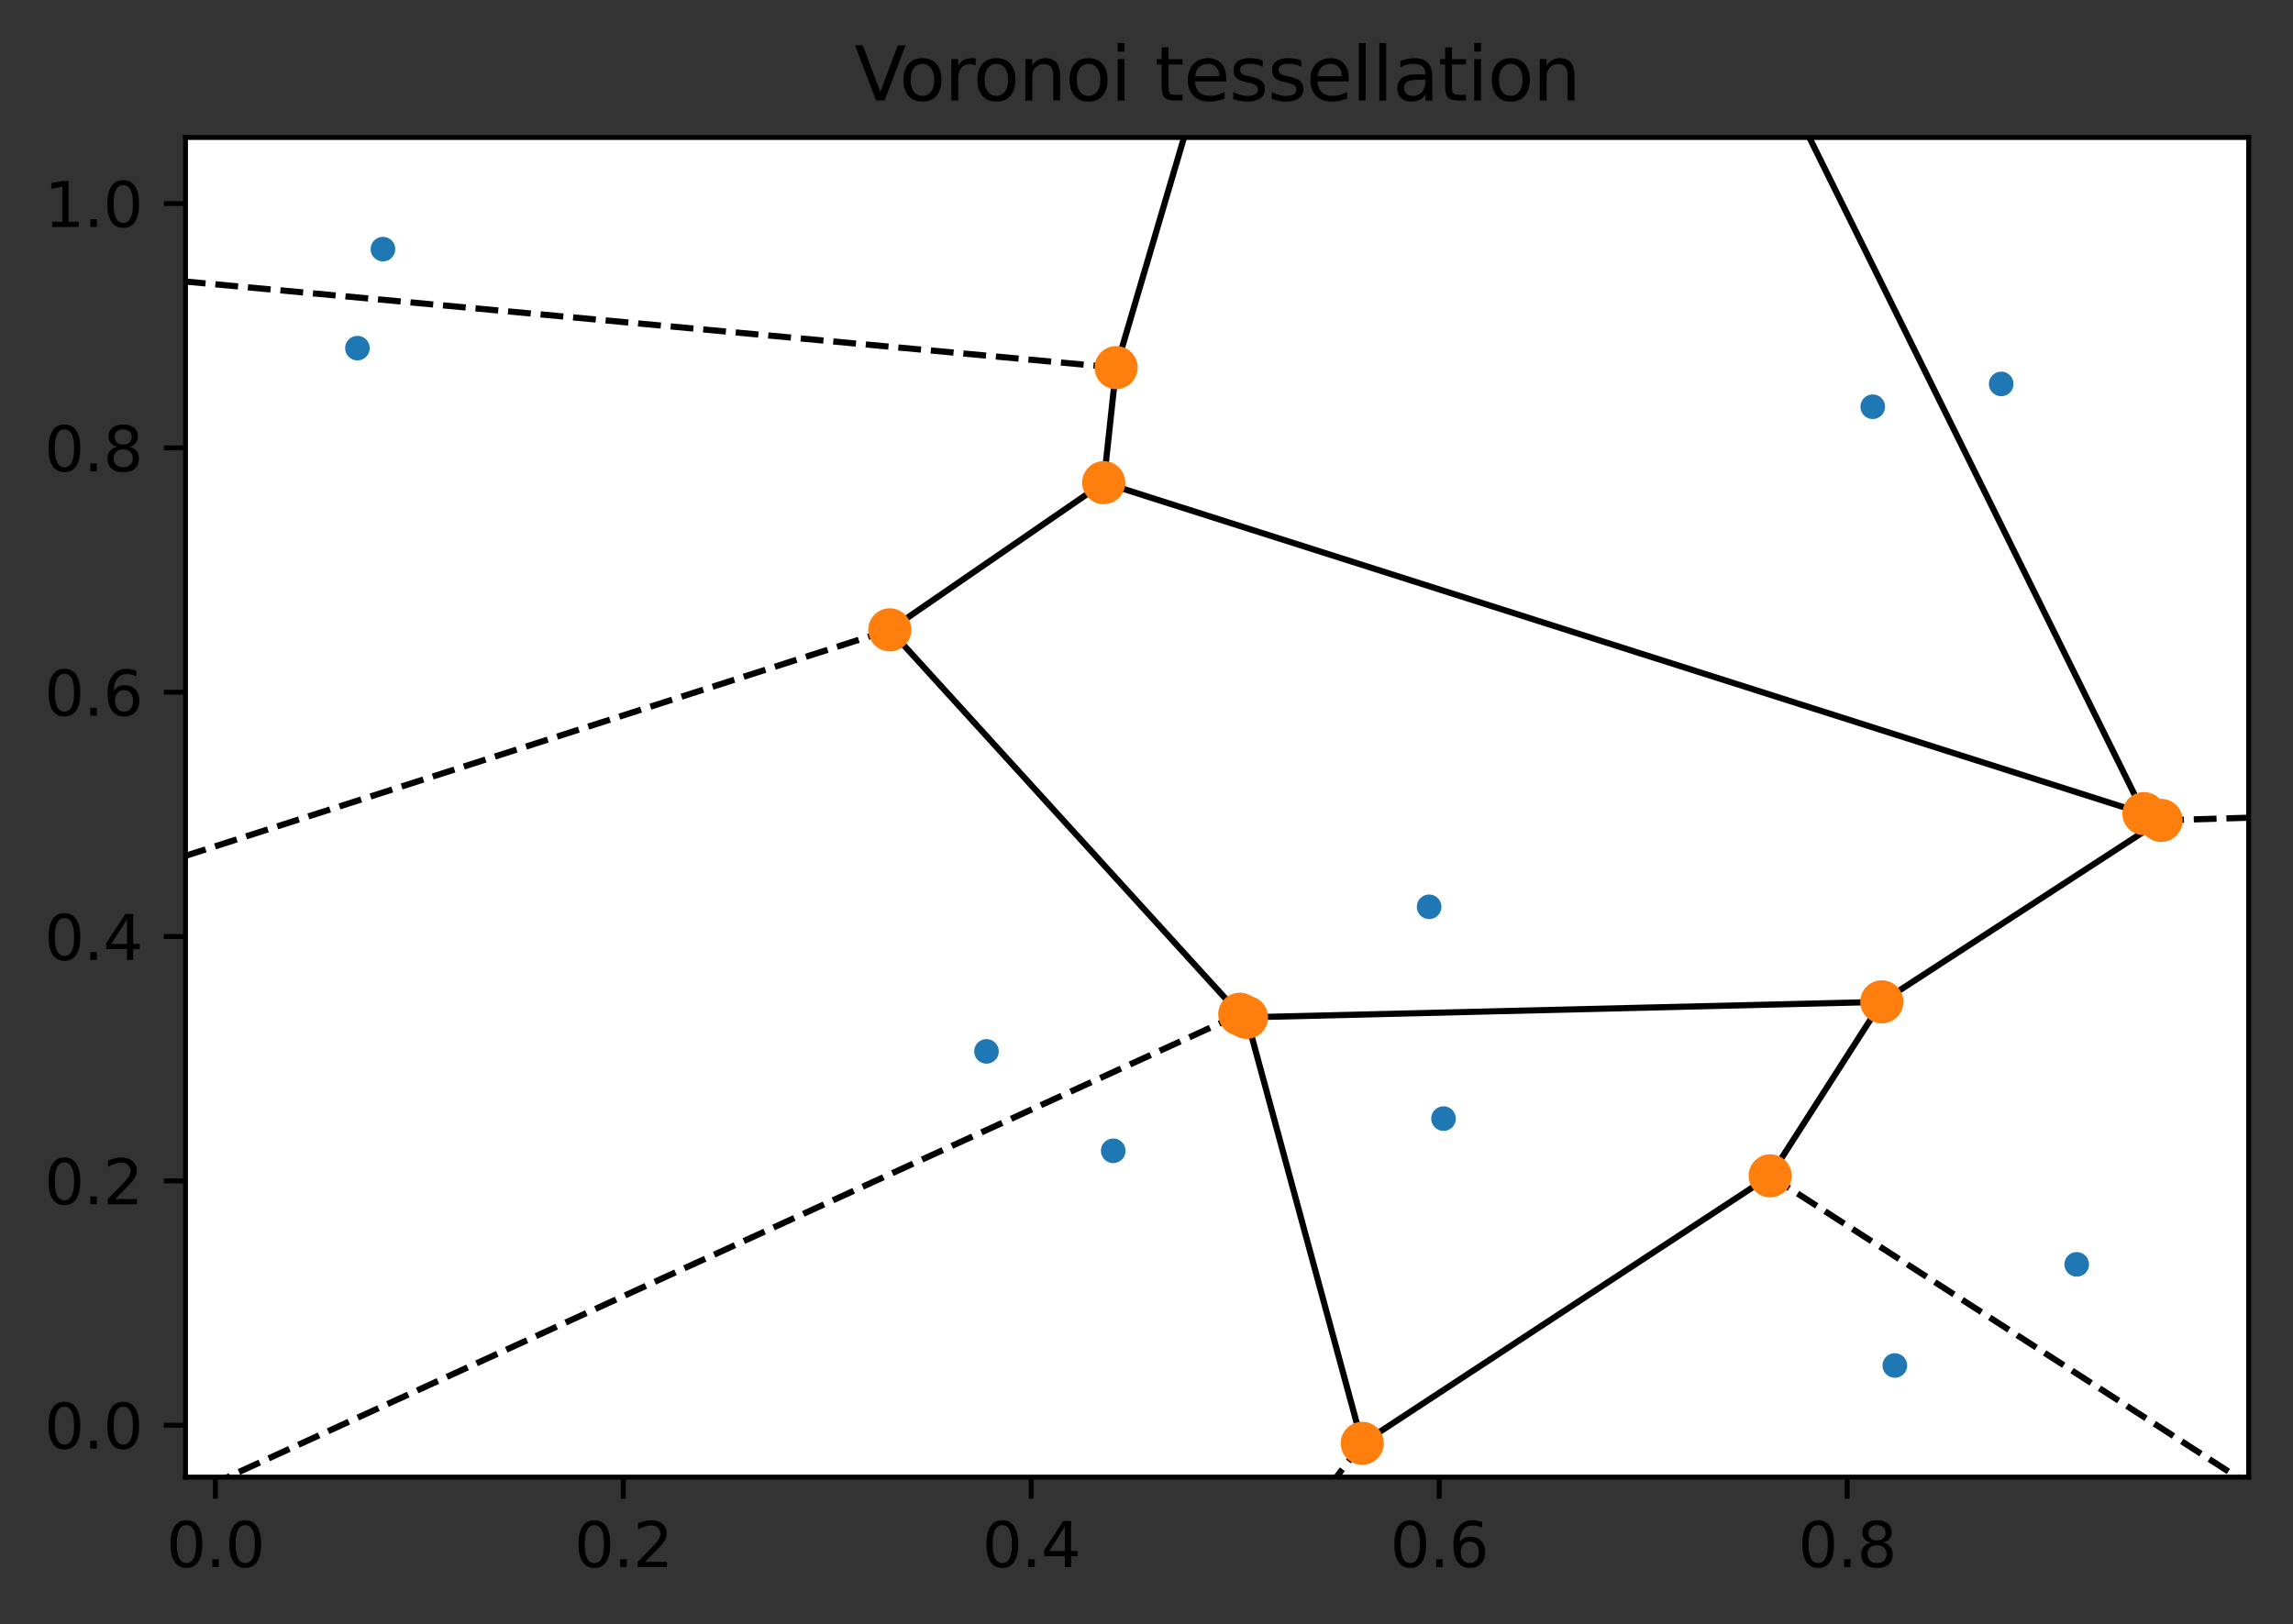 <?xml version="1.0" encoding="utf-8" standalone="no"?>
<!DOCTYPE svg PUBLIC "-//W3C//DTD SVG 1.1//EN"
  "http://www.w3.org/Graphics/SVG/1.1/DTD/svg11.dtd">
<svg height="263.636pt" version="1.1" viewBox="0 0 372.103 263.636" width="372.103pt" xmlns="http://www.w3.org/2000/svg" xmlns:xlink="http://www.w3.org/1999/xlink">
 <rect x="0" y="0" width="372.103" height="263.636" fill="#333333" stroke="none"/>
 <defs>
  <style type="text/css">*{stroke-linecap:butt;stroke-linejoin:round;}</style>
 </defs>
 <g id="figure_1">
  <g id="patch_1">
   <path d="M 0 263.636 
L 372.103 263.636 
L 372.103 0 
L 0 0 
z
" style="fill:none;"/>
  </g>
  <g id="axes_1">
   <g id="patch_2">
    <path d="M 30.103 239.758 
L 364.903 239.758 
L 364.903 22.318 
L 30.103 22.318 
z
" style="fill:#ffffff;"/>
   </g>
   <g id="matplotlib.axis_1">
    <g id="xtick_1">
     <g id="line2d_1">
      <defs>
       <path d="M 0 0 
L 0 3.5 
" id="m022e2c6a8d" style="stroke:#000000;stroke-width:0.8;"/>
      </defs>
      <g>
       <use style="stroke:#000000;stroke-width:0.8;" x="34.949" xlink:href="#m022e2c6a8d" y="239.758"/>
      </g>
     </g>
     <g id="text_1">
      <!-- 0.0 -->
      <g transform="translate(26.998 254.357)scale(0.1 -0.1)">
       <defs>
        <path d="M 2034 4250 
Q 1547 4250 1301 3770 
Q 1056 3291 1056 2328 
Q 1056 1369 1301 889 
Q 1547 409 2034 409 
Q 2525 409 2770 889 
Q 3016 1369 3016 2328 
Q 3016 3291 2770 3770 
Q 2525 4250 2034 4250 
z
M 2034 4750 
Q 2819 4750 3233 4129 
Q 3647 3509 3647 2328 
Q 3647 1150 3233 529 
Q 2819 -91 2034 -91 
Q 1250 -91 836 529 
Q 422 1150 422 2328 
Q 422 3509 836 4129 
Q 1250 4750 2034 4750 
z
" id="DejaVuSans-30" transform="scale(0.016)"/>
        <path d="M 684 794 
L 1344 794 
L 1344 0 
L 684 0 
L 684 794 
z
" id="DejaVuSans-2e" transform="scale(0.016)"/>
       </defs>
       <use xlink:href="#DejaVuSans-30"/>
       <use x="63.623" xlink:href="#DejaVuSans-2e"/>
       <use x="95.41" xlink:href="#DejaVuSans-30"/>
      </g>
     </g>
    </g>
    <g id="xtick_2">
     <g id="line2d_2">
      <g>
       <use style="stroke:#000000;stroke-width:0.8;" x="101.149" xlink:href="#m022e2c6a8d" y="239.758"/>
      </g>
     </g>
     <g id="text_2">
      <!-- 0.2 -->
      <g transform="translate(93.197 254.357)scale(0.1 -0.1)">
       <defs>
        <path d="M 1228 531 
L 3431 531 
L 3431 0 
L 469 0 
L 469 531 
Q 828 903 1448 1529 
Q 2069 2156 2228 2338 
Q 2531 2678 2651 2914 
Q 2772 3150 2772 3378 
Q 2772 3750 2511 3984 
Q 2250 4219 1831 4219 
Q 1534 4219 1204 4116 
Q 875 4013 500 3803 
L 500 4441 
Q 881 4594 1212 4672 
Q 1544 4750 1819 4750 
Q 2544 4750 2975 4387 
Q 3406 4025 3406 3419 
Q 3406 3131 3298 2873 
Q 3191 2616 2906 2266 
Q 2828 2175 2409 1742 
Q 1991 1309 1228 531 
z
" id="DejaVuSans-32" transform="scale(0.016)"/>
       </defs>
       <use xlink:href="#DejaVuSans-30"/>
       <use x="63.623" xlink:href="#DejaVuSans-2e"/>
       <use x="95.41" xlink:href="#DejaVuSans-32"/>
      </g>
     </g>
    </g>
    <g id="xtick_3">
     <g id="line2d_3">
      <g>
       <use style="stroke:#000000;stroke-width:0.8;" x="167.349" xlink:href="#m022e2c6a8d" y="239.758"/>
      </g>
     </g>
     <g id="text_3">
      <!-- 0.4 -->
      <g transform="translate(159.397 254.357)scale(0.1 -0.1)">
       <defs>
        <path d="M 2419 4116 
L 825 1625 
L 2419 1625 
L 2419 4116 
z
M 2253 4666 
L 3047 4666 
L 3047 1625 
L 3713 1625 
L 3713 1100 
L 3047 1100 
L 3047 0 
L 2419 0 
L 2419 1100 
L 313 1100 
L 313 1709 
L 2253 4666 
z
" id="DejaVuSans-34" transform="scale(0.016)"/>
       </defs>
       <use xlink:href="#DejaVuSans-30"/>
       <use x="63.623" xlink:href="#DejaVuSans-2e"/>
       <use x="95.41" xlink:href="#DejaVuSans-34"/>
      </g>
     </g>
    </g>
    <g id="xtick_4">
     <g id="line2d_4">
      <g>
       <use style="stroke:#000000;stroke-width:0.8;" x="233.548" xlink:href="#m022e2c6a8d" y="239.758"/>
      </g>
     </g>
     <g id="text_4">
      <!-- 0.6 -->
      <g transform="translate(225.597 254.357)scale(0.1 -0.1)">
       <defs>
        <path d="M 2113 2584 
Q 1688 2584 1439 2293 
Q 1191 2003 1191 1497 
Q 1191 994 1439 701 
Q 1688 409 2113 409 
Q 2538 409 2786 701 
Q 3034 994 3034 1497 
Q 3034 2003 2786 2293 
Q 2538 2584 2113 2584 
z
M 3366 4563 
L 3366 3988 
Q 3128 4100 2886 4159 
Q 2644 4219 2406 4219 
Q 1781 4219 1451 3797 
Q 1122 3375 1075 2522 
Q 1259 2794 1537 2939 
Q 1816 3084 2150 3084 
Q 2853 3084 3261 2657 
Q 3669 2231 3669 1497 
Q 3669 778 3244 343 
Q 2819 -91 2113 -91 
Q 1303 -91 875 529 
Q 447 1150 447 2328 
Q 447 3434 972 4092 
Q 1497 4750 2381 4750 
Q 2619 4750 2861 4703 
Q 3103 4656 3366 4563 
z
" id="DejaVuSans-36" transform="scale(0.016)"/>
       </defs>
       <use xlink:href="#DejaVuSans-30"/>
       <use x="63.623" xlink:href="#DejaVuSans-2e"/>
       <use x="95.41" xlink:href="#DejaVuSans-36"/>
      </g>
     </g>
    </g>
    <g id="xtick_5">
     <g id="line2d_5">
      <g>
       <use style="stroke:#000000;stroke-width:0.8;" x="299.748" xlink:href="#m022e2c6a8d" y="239.758"/>
      </g>
     </g>
     <g id="text_5">
      <!-- 0.8 -->
      <g transform="translate(291.796 254.357)scale(0.1 -0.1)">
       <defs>
        <path d="M 2034 2216 
Q 1584 2216 1326 1975 
Q 1069 1734 1069 1313 
Q 1069 891 1326 650 
Q 1584 409 2034 409 
Q 2484 409 2743 651 
Q 3003 894 3003 1313 
Q 3003 1734 2745 1975 
Q 2488 2216 2034 2216 
z
M 1403 2484 
Q 997 2584 770 2862 
Q 544 3141 544 3541 
Q 544 4100 942 4425 
Q 1341 4750 2034 4750 
Q 2731 4750 3128 4425 
Q 3525 4100 3525 3541 
Q 3525 3141 3298 2862 
Q 3072 2584 2669 2484 
Q 3125 2378 3379 2068 
Q 3634 1759 3634 1313 
Q 3634 634 3220 271 
Q 2806 -91 2034 -91 
Q 1263 -91 848 271 
Q 434 634 434 1313 
Q 434 1759 690 2068 
Q 947 2378 1403 2484 
z
M 1172 3481 
Q 1172 3119 1398 2916 
Q 1625 2713 2034 2713 
Q 2441 2713 2670 2916 
Q 2900 3119 2900 3481 
Q 2900 3844 2670 4047 
Q 2441 4250 2034 4250 
Q 1625 4250 1398 4047 
Q 1172 3844 1172 3481 
z
" id="DejaVuSans-38" transform="scale(0.016)"/>
       </defs>
       <use xlink:href="#DejaVuSans-30"/>
       <use x="63.623" xlink:href="#DejaVuSans-2e"/>
       <use x="95.41" xlink:href="#DejaVuSans-38"/>
      </g>
     </g>
    </g>
   </g>
   <g id="matplotlib.axis_2">
    <g id="ytick_1">
     <g id="line2d_6">
      <defs>
       <path d="M 0 0 
L -3.5 0 
" id="me9416e6403" style="stroke:#000000;stroke-width:0.8;"/>
      </defs>
      <g>
       <use style="stroke:#000000;stroke-width:0.8;" x="30.103" xlink:href="#me9416e6403" y="231.329"/>
      </g>
     </g>
     <g id="text_6">
      <!-- 0.0 -->
      <g transform="translate(7.2 235.128)scale(0.1 -0.1)">
       <use xlink:href="#DejaVuSans-30"/>
       <use x="63.623" xlink:href="#DejaVuSans-2e"/>
       <use x="95.41" xlink:href="#DejaVuSans-30"/>
      </g>
     </g>
    </g>
    <g id="ytick_2">
     <g id="line2d_7">
      <g>
       <use style="stroke:#000000;stroke-width:0.8;" x="30.103" xlink:href="#me9416e6403" y="191.671"/>
      </g>
     </g>
     <g id="text_7">
      <!-- 0.2 -->
      <g transform="translate(7.2 195.47)scale(0.1 -0.1)">
       <use xlink:href="#DejaVuSans-30"/>
       <use x="63.623" xlink:href="#DejaVuSans-2e"/>
       <use x="95.41" xlink:href="#DejaVuSans-32"/>
      </g>
     </g>
    </g>
    <g id="ytick_3">
     <g id="line2d_8">
      <g>
       <use style="stroke:#000000;stroke-width:0.8;" x="30.103" xlink:href="#me9416e6403" y="152.014"/>
      </g>
     </g>
     <g id="text_8">
      <!-- 0.4 -->
      <g transform="translate(7.2 155.813)scale(0.1 -0.1)">
       <use xlink:href="#DejaVuSans-30"/>
       <use x="63.623" xlink:href="#DejaVuSans-2e"/>
       <use x="95.41" xlink:href="#DejaVuSans-34"/>
      </g>
     </g>
    </g>
    <g id="ytick_4">
     <g id="line2d_9">
      <g>
       <use style="stroke:#000000;stroke-width:0.8;" x="30.103" xlink:href="#me9416e6403" y="112.356"/>
      </g>
     </g>
     <g id="text_9">
      <!-- 0.6 -->
      <g transform="translate(7.2 116.156)scale(0.1 -0.1)">
       <use xlink:href="#DejaVuSans-30"/>
       <use x="63.623" xlink:href="#DejaVuSans-2e"/>
       <use x="95.41" xlink:href="#DejaVuSans-36"/>
      </g>
     </g>
    </g>
    <g id="ytick_5">
     <g id="line2d_10">
      <g>
       <use style="stroke:#000000;stroke-width:0.8;" x="30.103" xlink:href="#me9416e6403" y="72.699"/>
      </g>
     </g>
     <g id="text_10">
      <!-- 0.8 -->
      <g transform="translate(7.2 76.498)scale(0.1 -0.1)">
       <use xlink:href="#DejaVuSans-30"/>
       <use x="63.623" xlink:href="#DejaVuSans-2e"/>
       <use x="95.41" xlink:href="#DejaVuSans-38"/>
      </g>
     </g>
    </g>
    <g id="ytick_6">
     <g id="line2d_11">
      <g>
       <use style="stroke:#000000;stroke-width:0.8;" x="30.103" xlink:href="#me9416e6403" y="33.042"/>
      </g>
     </g>
     <g id="text_11">
      <!-- 1.0 -->
      <g transform="translate(7.2 36.841)scale(0.1 -0.1)">
       <defs>
        <path d="M 794 531 
L 1825 531 
L 1825 4091 
L 703 3866 
L 703 4441 
L 1819 4666 
L 2450 4666 
L 2450 531 
L 3481 531 
L 3481 0 
L 794 0 
L 794 531 
z
" id="DejaVuSans-31" transform="scale(0.016)"/>
       </defs>
       <use xlink:href="#DejaVuSans-31"/>
       <use x="63.623" xlink:href="#DejaVuSans-2e"/>
       <use x="95.41" xlink:href="#DejaVuSans-30"/>
      </g>
     </g>
    </g>
   </g>
   <g id="LineCollection_1">
    <path clip-path="url(#pdc2562111c)" d="M 201.191 164.623 
L 144.397 102.234 
" style="fill:none;stroke:#000000;"/>
    <path clip-path="url(#pdc2562111c)" d="M 179.112 78.342 
L 347.921 132.069 
" style="fill:none;stroke:#000000;"/>
    <path clip-path="url(#pdc2562111c)" d="M 179.112 78.342 
L 181.125 59.671 
" style="fill:none;stroke:#000000;"/>
    <path clip-path="url(#pdc2562111c)" d="M 347.921 132.069 
L 282.084 -1 
" style="fill:none;stroke:#000000;"/>
    <path clip-path="url(#pdc2562111c)" d="M 181.125 59.671 
L 199.014 -1 
" style="fill:none;stroke:#000000;"/>
    <path clip-path="url(#pdc2562111c)" d="M 144.397 102.234 
L 179.112 78.342 
" style="fill:none;stroke:#000000;"/>
    <path clip-path="url(#pdc2562111c)" d="M 350.704 133.161 
L 347.921 132.069 
" style="fill:none;stroke:#000000;"/>
    <path clip-path="url(#pdc2562111c)" d="M 221.063 234.271 
L 287.258 190.855 
" style="fill:none;stroke:#000000;"/>
    <path clip-path="url(#pdc2562111c)" d="M 221.063 234.271 
L 202.278 165.128 
" style="fill:none;stroke:#000000;"/>
    <path clip-path="url(#pdc2562111c)" d="M 202.278 165.128 
L 305.379 162.614 
" style="fill:none;stroke:#000000;"/>
    <path clip-path="url(#pdc2562111c)" d="M 287.258 190.855 
L 305.379 162.614 
" style="fill:none;stroke:#000000;"/>
    <path clip-path="url(#pdc2562111c)" d="M 201.191 164.623 
L 202.278 165.128 
" style="fill:none;stroke:#000000;"/>
    <path clip-path="url(#pdc2562111c)" d="M 350.704 133.161 
L 305.379 162.614 
" style="fill:none;stroke:#000000;"/>
   </g>
   <g id="LineCollection_2">
    <path clip-path="url(#pdc2562111c)" d="M 201.191 164.623 
L -1 257.121 
" style="fill:none;stroke:#000000;stroke-dasharray:3.7,1.6;stroke-dashoffset:0;"/>
    <path clip-path="url(#pdc2562111c)" d="M 144.397 102.234 
L -1 148.897 
" style="fill:none;stroke:#000000;stroke-dasharray:3.7,1.6;stroke-dashoffset:0;"/>
    <path clip-path="url(#pdc2562111c)" d="M 181.125 59.671 
L -1 42.822 
" style="fill:none;stroke:#000000;stroke-dasharray:3.7,1.6;stroke-dashoffset:0;"/>
    <path clip-path="url(#pdc2562111c)" d="M 350.704 133.161 
L 373.103 132.472 
" style="fill:none;stroke:#000000;stroke-dasharray:3.7,1.6;stroke-dashoffset:0;"/>
    <path clip-path="url(#pdc2562111c)" style="fill:none;stroke:#000000;stroke-dasharray:3.7,1.6;stroke-dashoffset:0;"/>
    <path clip-path="url(#pdc2562111c)" d="M 287.258 190.855 
L 373.103 246.245 
" style="fill:none;stroke:#000000;stroke-dasharray:3.7,1.6;stroke-dashoffset:0;"/>
    <path clip-path="url(#pdc2562111c)" d="M 221.063 234.271 
L 197.816 264.636 
" style="fill:none;stroke:#000000;stroke-dasharray:3.7,1.6;stroke-dashoffset:0;"/>
   </g>
   <g id="line2d_12">
    <defs>
     <path d="M 0 1.5 
C 0.398 1.5 0.779 1.342 1.061 1.061 
C 1.342 0.779 1.5 0.398 1.5 0 
C 1.5 -0.398 1.342 -0.779 1.061 -1.061 
C 0.779 -1.342 0.398 -1.5 0 -1.5 
C -0.398 -1.5 -0.779 -1.342 -1.061 -1.061 
C -1.342 -0.779 -1.5 -0.398 -1.5 0 
C -1.5 0.398 -1.342 0.779 -1.061 1.061 
C -0.779 1.342 -0.398 1.5 0 1.5 
z
" id="m4b36818cc9" style="stroke:#1f77b4;"/>
    </defs>
    <g clip-path="url(#pdc2562111c)">
     <use style="fill:#1f77b4;stroke:#1f77b4;" x="58.003" xlink:href="#m4b36818cc9" y="56.506"/>
     <use style="fill:#1f77b4;stroke:#1f77b4;" x="324.75" xlink:href="#m4b36818cc9" y="62.318"/>
     <use style="fill:#1f77b4;stroke:#1f77b4;" x="234.253" xlink:href="#m4b36818cc9" y="181.565"/>
     <use style="fill:#1f77b4;stroke:#1f77b4;" x="180.654" xlink:href="#m4b36818cc9" y="186.791"/>
     <use style="fill:#1f77b4;stroke:#1f77b4;" x="62.145" xlink:href="#m4b36818cc9" y="40.438"/>
     <use style="fill:#1f77b4;stroke:#1f77b4;" x="337.003" xlink:href="#m4b36818cc9" y="205.225"/>
     <use style="fill:#1f77b4;stroke:#1f77b4;" x="307.492" xlink:href="#m4b36818cc9" y="221.638"/>
     <use style="fill:#1f77b4;stroke:#1f77b4;" x="231.917" xlink:href="#m4b36818cc9" y="147.188"/>
     <use style="fill:#1f77b4;stroke:#1f77b4;" x="160.084" xlink:href="#m4b36818cc9" y="170.655"/>
     <use style="fill:#1f77b4;stroke:#1f77b4;" x="303.904" xlink:href="#m4b36818cc9" y="66.019"/>
    </g>
   </g>
   <g id="line2d_13">
    <defs>
     <path d="M 0 3 
C 0.796 3 1.559 2.684 2.121 2.121 
C 2.684 1.559 3 0.796 3 0 
C 3 -0.796 2.684 -1.559 2.121 -2.121 
C 1.559 -2.684 0.796 -3 0 -3 
C -0.796 -3 -1.559 -2.684 -2.121 -2.121 
C -2.684 -1.559 -3 -0.796 -3 0 
C -3 0.796 -2.684 1.559 -2.121 2.121 
C -1.559 2.684 -0.796 3 0 3 
z
" id="m40e51b21eb" style="stroke:#ff7f0e;"/>
    </defs>
    <g clip-path="url(#pdc2562111c)">
     <use style="fill:#ff7f0e;stroke:#ff7f0e;" x="201.191" xlink:href="#m40e51b21eb" y="164.623"/>
     <use style="fill:#ff7f0e;stroke:#ff7f0e;" x="144.397" xlink:href="#m40e51b21eb" y="102.234"/>
     <use style="fill:#ff7f0e;stroke:#ff7f0e;" x="350.704" xlink:href="#m40e51b21eb" y="133.161"/>
     <use style="fill:#ff7f0e;stroke:#ff7f0e;" x="179.112" xlink:href="#m40e51b21eb" y="78.342"/>
     <use style="fill:#ff7f0e;stroke:#ff7f0e;" x="347.921" xlink:href="#m40e51b21eb" y="132.069"/>
     <use style="fill:#ff7f0e;stroke:#ff7f0e;" x="181.125" xlink:href="#m40e51b21eb" y="59.671"/>
     <use style="fill:#ff7f0e;stroke:#ff7f0e;" x="199.014" xlink:href="#m40e51b21eb" y="-1"/>
     <use style="fill:#ff7f0e;stroke:#ff7f0e;" x="227.262" xlink:href="#m40e51b21eb" y="-1"/>
     <use style="fill:#ff7f0e;stroke:#ff7f0e;" x="221.063" xlink:href="#m40e51b21eb" y="234.271"/>
     <use style="fill:#ff7f0e;stroke:#ff7f0e;" x="202.278" xlink:href="#m40e51b21eb" y="165.128"/>
     <use style="fill:#ff7f0e;stroke:#ff7f0e;" x="287.258" xlink:href="#m40e51b21eb" y="190.855"/>
     <use style="fill:#ff7f0e;stroke:#ff7f0e;" x="305.379" xlink:href="#m40e51b21eb" y="162.614"/>
    </g>
   </g>
   <g id="patch_3">
    <path d="M 30.103 239.758 
L 30.103 22.318 
" style="fill:none;stroke:#000000;stroke-linecap:square;stroke-linejoin:miter;stroke-width:0.8;"/>
   </g>
   <g id="patch_4">
    <path d="M 364.903 239.758 
L 364.903 22.318 
" style="fill:none;stroke:#000000;stroke-linecap:square;stroke-linejoin:miter;stroke-width:0.8;"/>
   </g>
   <g id="patch_5">
    <path d="M 30.103 239.758 
L 364.903 239.758 
" style="fill:none;stroke:#000000;stroke-linecap:square;stroke-linejoin:miter;stroke-width:0.8;"/>
   </g>
   <g id="patch_6">
    <path d="M 30.103 22.318 
L 364.903 22.318 
" style="fill:none;stroke:#000000;stroke-linecap:square;stroke-linejoin:miter;stroke-width:0.8;"/>
   </g>
   <g id="text_12">
    <!-- Voronoi tessellation -->
    <g transform="translate(138.652 16.318)scale(0.12 -0.12)">
     <defs>
      <path d="M 1831 0 
L 50 4666 
L 709 4666 
L 2188 738 
L 3669 4666 
L 4325 4666 
L 2547 0 
L 1831 0 
z
" id="DejaVuSans-56" transform="scale(0.016)"/>
      <path d="M 1959 3097 
Q 1497 3097 1228 2736 
Q 959 2375 959 1747 
Q 959 1119 1226 758 
Q 1494 397 1959 397 
Q 2419 397 2687 759 
Q 2956 1122 2956 1747 
Q 2956 2369 2687 2733 
Q 2419 3097 1959 3097 
z
M 1959 3584 
Q 2709 3584 3137 3096 
Q 3566 2609 3566 1747 
Q 3566 888 3137 398 
Q 2709 -91 1959 -91 
Q 1206 -91 779 398 
Q 353 888 353 1747 
Q 353 2609 779 3096 
Q 1206 3584 1959 3584 
z
" id="DejaVuSans-6f" transform="scale(0.016)"/>
      <path d="M 2631 2963 
Q 2534 3019 2420 3045 
Q 2306 3072 2169 3072 
Q 1681 3072 1420 2755 
Q 1159 2438 1159 1844 
L 1159 0 
L 581 0 
L 581 3500 
L 1159 3500 
L 1159 2956 
Q 1341 3275 1631 3429 
Q 1922 3584 2338 3584 
Q 2397 3584 2469 3576 
Q 2541 3569 2628 3553 
L 2631 2963 
z
" id="DejaVuSans-72" transform="scale(0.016)"/>
      <path d="M 3513 2113 
L 3513 0 
L 2938 0 
L 2938 2094 
Q 2938 2591 2744 2837 
Q 2550 3084 2163 3084 
Q 1697 3084 1428 2787 
Q 1159 2491 1159 1978 
L 1159 0 
L 581 0 
L 581 3500 
L 1159 3500 
L 1159 2956 
Q 1366 3272 1645 3428 
Q 1925 3584 2291 3584 
Q 2894 3584 3203 3211 
Q 3513 2838 3513 2113 
z
" id="DejaVuSans-6e" transform="scale(0.016)"/>
      <path d="M 603 3500 
L 1178 3500 
L 1178 0 
L 603 0 
L 603 3500 
z
M 603 4863 
L 1178 4863 
L 1178 4134 
L 603 4134 
L 603 4863 
z
" id="DejaVuSans-69" transform="scale(0.016)"/>
      <path id="DejaVuSans-20" transform="scale(0.016)"/>
      <path d="M 1172 4494 
L 1172 3500 
L 2356 3500 
L 2356 3053 
L 1172 3053 
L 1172 1153 
Q 1172 725 1289 603 
Q 1406 481 1766 481 
L 2356 481 
L 2356 0 
L 1766 0 
Q 1100 0 847 248 
Q 594 497 594 1153 
L 594 3053 
L 172 3053 
L 172 3500 
L 594 3500 
L 594 4494 
L 1172 4494 
z
" id="DejaVuSans-74" transform="scale(0.016)"/>
      <path d="M 3597 1894 
L 3597 1613 
L 953 1613 
Q 991 1019 1311 708 
Q 1631 397 2203 397 
Q 2534 397 2845 478 
Q 3156 559 3463 722 
L 3463 178 
Q 3153 47 2828 -22 
Q 2503 -91 2169 -91 
Q 1331 -91 842 396 
Q 353 884 353 1716 
Q 353 2575 817 3079 
Q 1281 3584 2069 3584 
Q 2775 3584 3186 3129 
Q 3597 2675 3597 1894 
z
M 3022 2063 
Q 3016 2534 2758 2815 
Q 2500 3097 2075 3097 
Q 1594 3097 1305 2825 
Q 1016 2553 972 2059 
L 3022 2063 
z
" id="DejaVuSans-65" transform="scale(0.016)"/>
      <path d="M 2834 3397 
L 2834 2853 
Q 2591 2978 2328 3040 
Q 2066 3103 1784 3103 
Q 1356 3103 1142 2972 
Q 928 2841 928 2578 
Q 928 2378 1081 2264 
Q 1234 2150 1697 2047 
L 1894 2003 
Q 2506 1872 2764 1633 
Q 3022 1394 3022 966 
Q 3022 478 2636 193 
Q 2250 -91 1575 -91 
Q 1294 -91 989 -36 
Q 684 19 347 128 
L 347 722 
Q 666 556 975 473 
Q 1284 391 1588 391 
Q 1994 391 2212 530 
Q 2431 669 2431 922 
Q 2431 1156 2273 1281 
Q 2116 1406 1581 1522 
L 1381 1569 
Q 847 1681 609 1914 
Q 372 2147 372 2553 
Q 372 3047 722 3315 
Q 1072 3584 1716 3584 
Q 2034 3584 2315 3537 
Q 2597 3491 2834 3397 
z
" id="DejaVuSans-73" transform="scale(0.016)"/>
      <path d="M 603 4863 
L 1178 4863 
L 1178 0 
L 603 0 
L 603 4863 
z
" id="DejaVuSans-6c" transform="scale(0.016)"/>
      <path d="M 2194 1759 
Q 1497 1759 1228 1600 
Q 959 1441 959 1056 
Q 959 750 1161 570 
Q 1363 391 1709 391 
Q 2188 391 2477 730 
Q 2766 1069 2766 1631 
L 2766 1759 
L 2194 1759 
z
M 3341 1997 
L 3341 0 
L 2766 0 
L 2766 531 
Q 2569 213 2275 61 
Q 1981 -91 1556 -91 
Q 1019 -91 701 211 
Q 384 513 384 1019 
Q 384 1609 779 1909 
Q 1175 2209 1959 2209 
L 2766 2209 
L 2766 2266 
Q 2766 2663 2505 2880 
Q 2244 3097 1772 3097 
Q 1472 3097 1187 3025 
Q 903 2953 641 2809 
L 641 3341 
Q 956 3463 1253 3523 
Q 1550 3584 1831 3584 
Q 2591 3584 2966 3190 
Q 3341 2797 3341 1997 
z
" id="DejaVuSans-61" transform="scale(0.016)"/>
     </defs>
     <use xlink:href="#DejaVuSans-56"/>
     <use x="60.658" xlink:href="#DejaVuSans-6f"/>
     <use x="121.84" xlink:href="#DejaVuSans-72"/>
     <use x="160.703" xlink:href="#DejaVuSans-6f"/>
     <use x="221.885" xlink:href="#DejaVuSans-6e"/>
     <use x="285.264" xlink:href="#DejaVuSans-6f"/>
     <use x="346.445" xlink:href="#DejaVuSans-69"/>
     <use x="374.229" xlink:href="#DejaVuSans-20"/>
     <use x="406.016" xlink:href="#DejaVuSans-74"/>
     <use x="445.225" xlink:href="#DejaVuSans-65"/>
     <use x="506.748" xlink:href="#DejaVuSans-73"/>
     <use x="558.848" xlink:href="#DejaVuSans-73"/>
     <use x="610.947" xlink:href="#DejaVuSans-65"/>
     <use x="672.471" xlink:href="#DejaVuSans-6c"/>
     <use x="700.254" xlink:href="#DejaVuSans-6c"/>
     <use x="728.037" xlink:href="#DejaVuSans-61"/>
     <use x="789.316" xlink:href="#DejaVuSans-74"/>
     <use x="828.525" xlink:href="#DejaVuSans-69"/>
     <use x="856.309" xlink:href="#DejaVuSans-6f"/>
     <use x="917.49" xlink:href="#DejaVuSans-6e"/>
    </g>
   </g>
  </g>
 </g>
 <defs>
  <clipPath id="pdc2562111c">
   <rect height="217.44" width="334.8" x="30.103" y="22.318"/>
  </clipPath>
 </defs>
</svg>